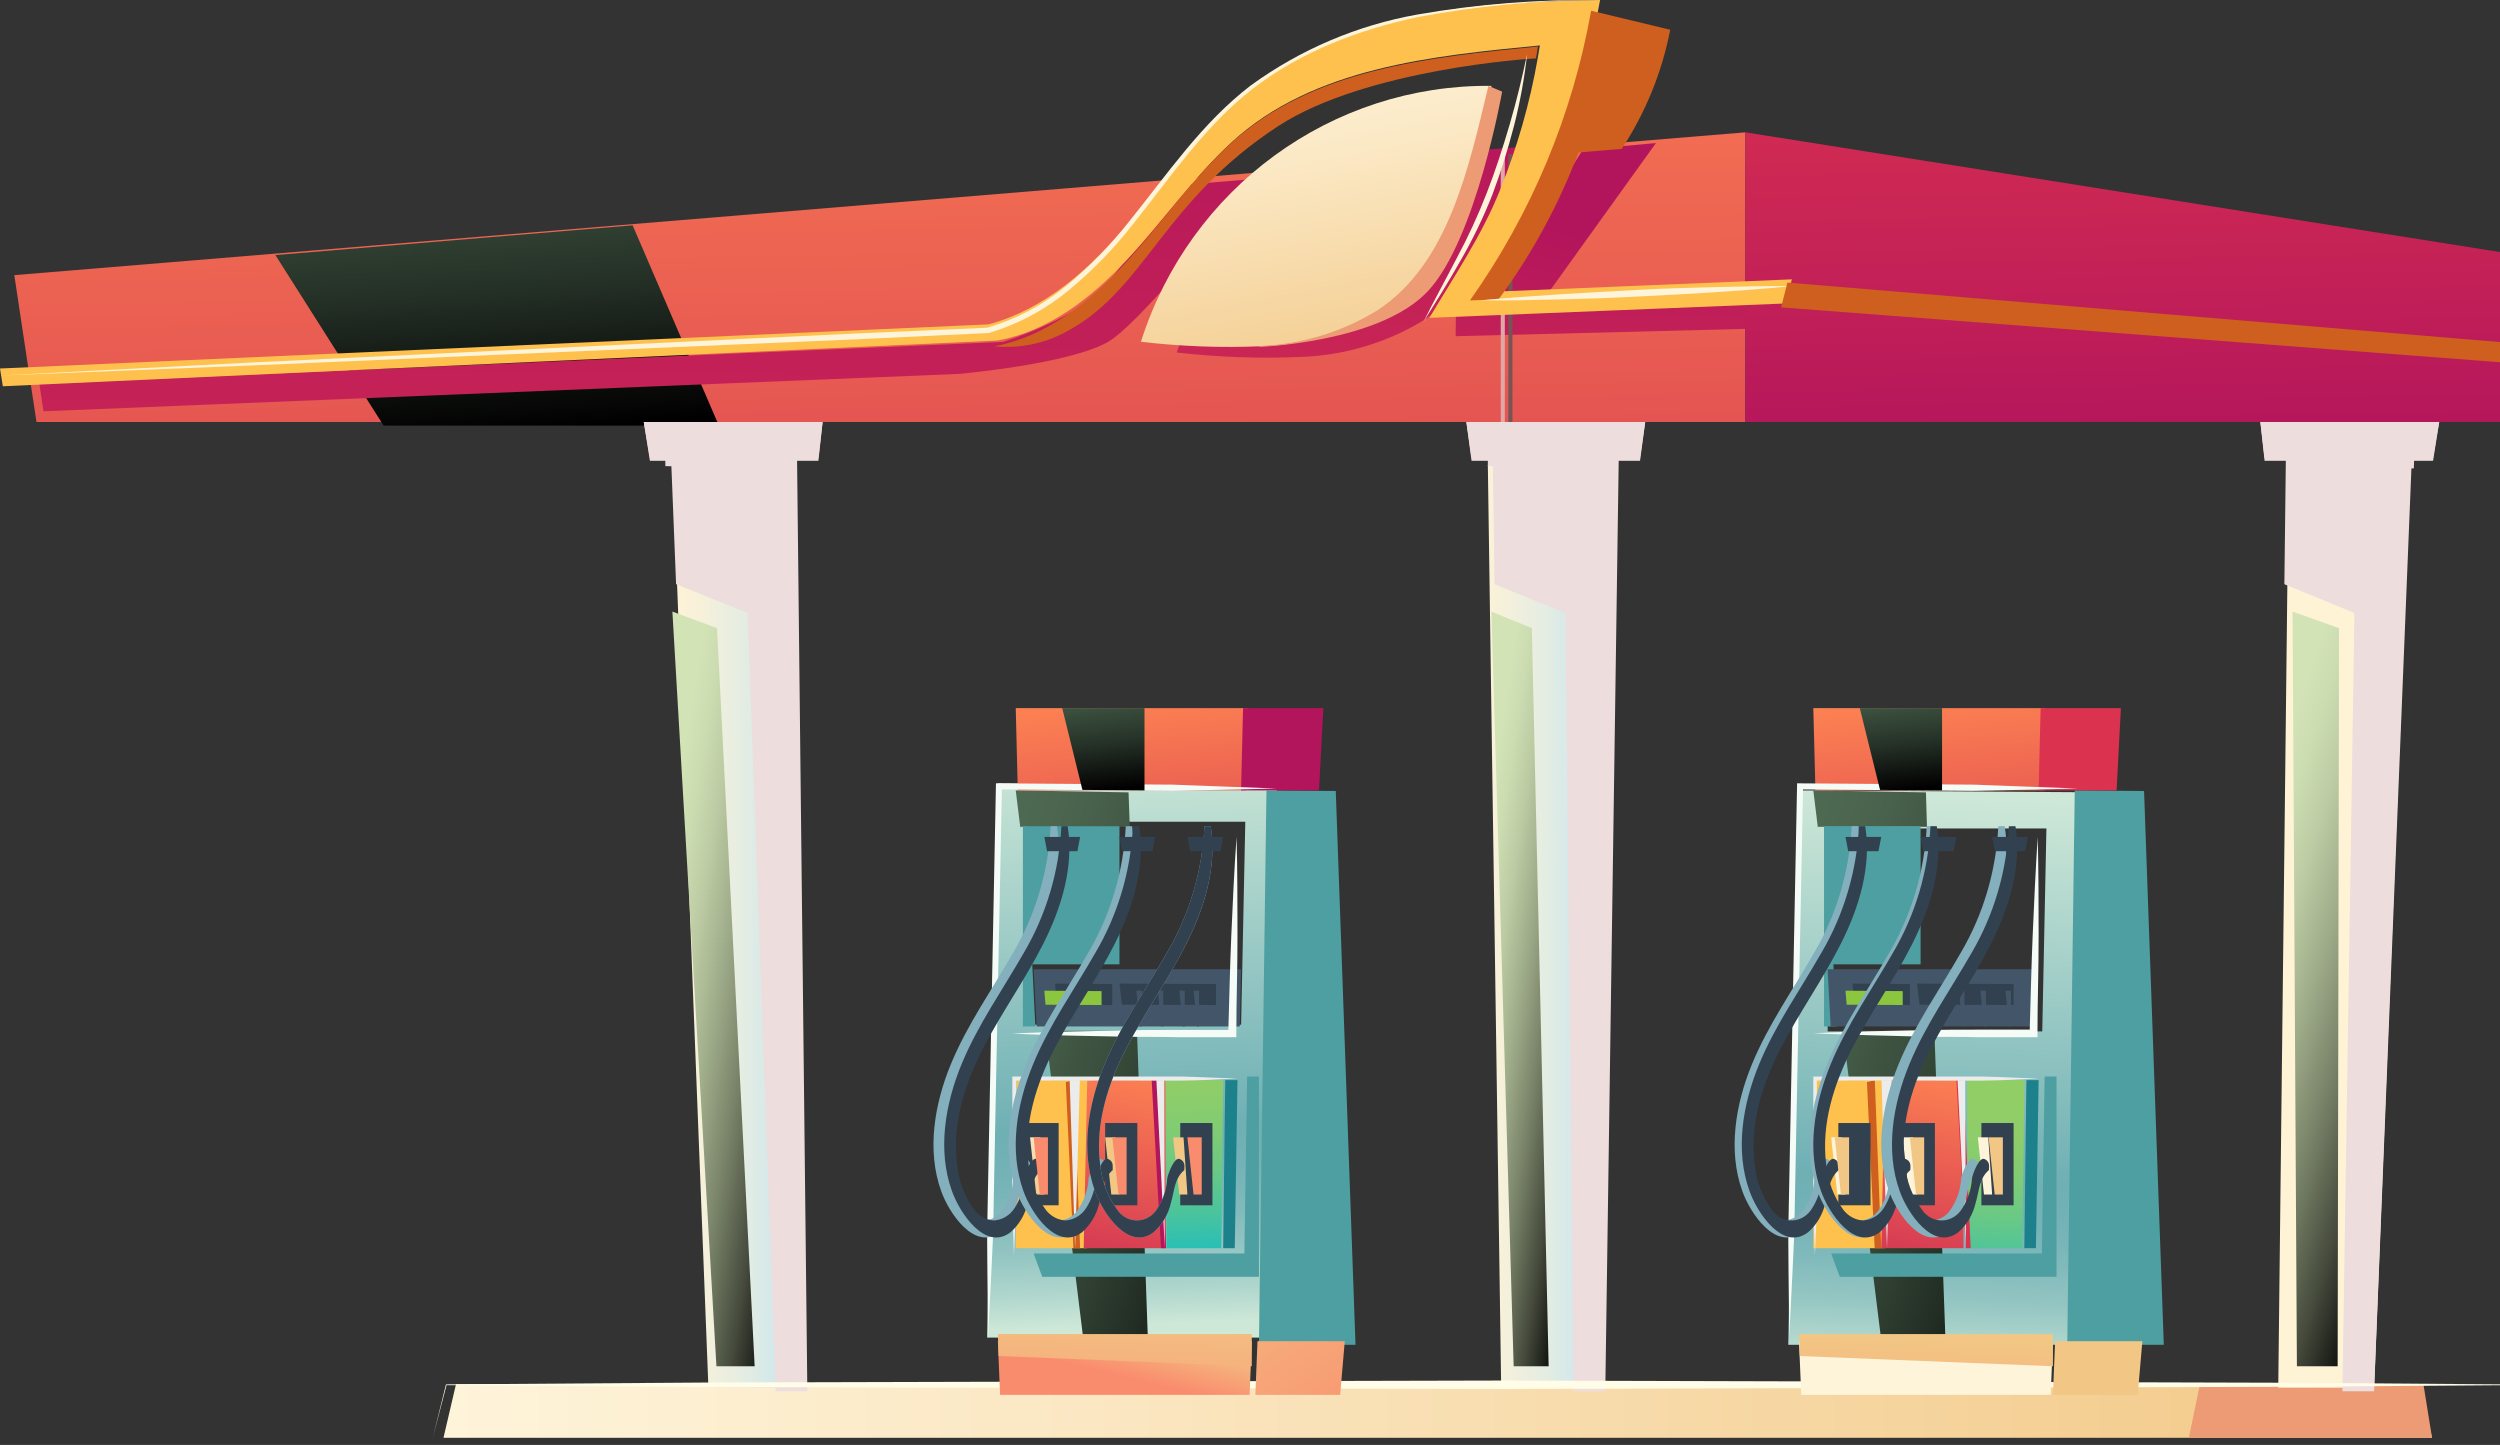 <svg width="699" height="404" viewBox="0 0 699 404" fill="none" xmlns="http://www.w3.org/2000/svg">
<rect x="0" y="0" width="699" height="404" fill="#333333" stroke="none"/>
<path fill-rule="evenodd" clip-rule="evenodd" d="M488 37V118H10.2L9.382 112.564L8.224 104.962L4 76.925L329.036 50.105L348.702 48.481L367.006 46.97L423.143 42.346L488 37Z" fill="url(#paint0_linear_0_1005)"/>
<g style="mix-blend-mode:screen">
<path fill-rule="evenodd" clip-rule="evenodd" d="M176.883 63L77 71.32L107.261 119H201L176.883 63Z" fill="url(#paint1_linear_0_1005)"/>
</g>
<path fill-rule="evenodd" clip-rule="evenodd" d="M407.091 86.183C408.254 85.441 494 84 494 84L493.613 91.817L407 94L407.091 86.183Z" fill="url(#paint2_linear_0_1005)"/>
<path fill-rule="evenodd" clip-rule="evenodd" d="M426 41C420.92 60.179 413.916 79.404 397.61 89.818C387.385 95.938 375.743 99.374 363.792 99.797C352.18 100.293 340.546 99.88 329 98.561C335.903 77.659 349.342 59.455 367.387 46.562L368.663 45.692L426 41Z" fill="url(#paint3_linear_0_1005)"/>
<path fill-rule="evenodd" clip-rule="evenodd" d="M442.557 41.85L416 84L431.925 83.242L463 40L442.557 41.85Z" fill="url(#paint4_linear_0_1005)"/>
<path fill-rule="evenodd" clip-rule="evenodd" d="M351 50C340.591 63.133 318.005 90.862 309.795 95.598C298.978 101.822 268.115 104.544 268.115 104.544L12.156 115L11 107.29L280.451 95.598C280.451 95.598 304.398 88.186 311.337 77.295C317.535 68.378 324.22 59.815 331.362 51.647L351 50Z" fill="url(#paint5_linear_0_1005)"/>
<g style="mix-blend-mode:multiply">
<path fill-rule="evenodd" clip-rule="evenodd" d="M57.588 118.338L52.847 73.317L52.846 73.315L57.587 118.337L57.588 118.338Z" fill="#E0A7A6"/>
<path fill-rule="evenodd" clip-rule="evenodd" d="M118.06 118.346L114.111 68.301L114.11 68.3L118.059 118.345L118.06 118.346Z" fill="#E0A7A6"/>
<path fill-rule="evenodd" clip-rule="evenodd" d="M178.439 118.351L175.275 63.288L175.275 63.287L178.439 118.35L178.439 118.351Z" fill="#E0A7A6"/>
<path fill-rule="evenodd" clip-rule="evenodd" d="M238.86 118.356L236.487 58.25L236.486 58.249L238.859 118.356L238.86 118.356Z" fill="#E0A7A6"/>
<path fill-rule="evenodd" clip-rule="evenodd" d="M300.842 117.921L299.503 52.77L299.503 52.769L300.842 117.921L300.842 117.921Z" fill="#E0A7A6"/>
<path fill-rule="evenodd" clip-rule="evenodd" d="M359.714 118.348L358.921 48.201L358.921 48.2L359.713 118.348L359.714 118.348Z" fill="#E0A7A6"/>
<rect width="1.139" height="75.174" transform="matrix(-1 0 0 1 420.75 43.173)" fill="#E0A7A6"/>
</g>
<g style="mix-blend-mode:screen">
<path fill-rule="evenodd" clip-rule="evenodd" d="M59.649 118.276L54.815 73.263L54.815 73.262L59.649 118.274L59.649 118.276Z" fill="#755554"/>
<path fill-rule="evenodd" clip-rule="evenodd" d="M120.109 118.29L116.082 68.25L116.082 68.249L120.108 118.289L120.109 118.29Z" fill="#755554"/>
<path fill-rule="evenodd" clip-rule="evenodd" d="M180.504 118.3L177.277 63.24L177.277 63.239L180.503 118.299L180.504 118.3Z" fill="#755554"/>
<path fill-rule="evenodd" clip-rule="evenodd" d="M240.966 118.284L238.546 58.18L238.546 58.179L240.966 118.284L240.966 118.284Z" fill="#755554"/>
<path fill-rule="evenodd" clip-rule="evenodd" d="M301.438 118.271L299.83 53.138L299.829 53.138L301.438 118.271L301.438 118.271Z" fill="#755554"/>
<path fill-rule="evenodd" clip-rule="evenodd" d="M361.844 118.302L361.036 48.155L361.035 48.155L361.844 118.302L361.844 118.302Z" fill="#755554"/>
<rect width="1.14" height="75.174" transform="matrix(-1 0 0 1 422.883 43.105)" fill="#755554"/>
</g>
<path fill-rule="evenodd" clip-rule="evenodd" d="M488 37V118H752.794L759 79.993L488 37Z" fill="url(#paint6_linear_0_1005)"/>
<path fill-rule="evenodd" clip-rule="evenodd" d="M417 24.006C411.435 47.2 405.689 73.832 385.917 86.804C375.945 92.933 364.59 96.373 352.934 96.796C341.608 97.294 330.261 96.88 319 95.559C332.66 52.528 372.386 23.523 417 24.006Z" fill="url(#paint7_linear_0_1005)"/>
<path fill-rule="evenodd" clip-rule="evenodd" d="M501 78.106L499.269 84.849L399.661 88.872C406.494 77.387 414.353 65.766 419.318 53.337C424.202 41.291 427.783 28.769 430.001 15.981C430.206 14.88 430.388 13.733 430.548 12.699C400.572 15.644 367.134 18.768 344.288 39.851C333.605 49.718 325.223 61.766 315.315 72.42C305.406 83.073 293.288 92.648 278.87 95.211L0.797 108L0 103.033L276.433 90.693C292.149 86.445 304.723 75.229 315.155 62.822C325.587 50.415 334.653 36.749 347.044 26.41C360.574 15.172 377.43 8.429 394.673 4.72C411.916 1.011 429.728 0.292 447.381 0C442.185 29.372 430.522 57.262 413.214 81.702L421.277 81.41L501 78.106Z" fill="#FFC14D"/>
<path fill-rule="evenodd" clip-rule="evenodd" d="M430 13C429.84 14.119 429.658 15.283 429.452 16.333C428.014 16.333 381.958 19.324 357.492 35.191C325.54 55.967 320.382 80.281 299.225 92.13C292.828 95.911 285.395 97.558 278 96.833C292.424 94.185 304.566 84.482 314.517 73.683C324.467 62.884 332.775 50.624 343.547 40.602C366.461 19.164 399.965 15.991 430 13Z" fill="#CF5F1F"/>
<path fill-rule="evenodd" clip-rule="evenodd" d="M467 8.326C464.692 20.178 460.092 31.482 453.452 41.617L441.348 42.62C435.824 57.256 428.303 71.08 418.994 83.71L411 84C428.158 59.77 439.72 32.12 444.871 3L467 8.326Z" fill="#CF5F1F"/>
<path fill-rule="evenodd" clip-rule="evenodd" d="M420 25.626C420 25.626 412.71 66.957 399.259 81.383C385.808 95.809 352 97 352 97L352.248 96.725C363.877 96.302 375.205 92.865 385.154 86.742C404.901 73.781 410.611 47.173 416.163 24L420 25.626Z" fill="#ED9B74"/>
<path fill-rule="evenodd" clip-rule="evenodd" d="M414 83.971C421.237 83.303 428.474 82.783 435.733 82.313C442.992 81.843 450.229 81.496 457.466 81.075C464.703 80.654 471.962 80.481 479.222 80.283C486.481 80.085 493.741 79.961 501 80.011C493.763 80.729 486.526 81.224 479.289 81.719C472.053 82.214 464.793 82.535 457.534 82.931C450.274 83.328 443.038 83.55 435.778 83.724C428.519 83.897 421.259 84.07 414 83.971Z" fill="#FEF4DA"/>
<path fill-rule="evenodd" clip-rule="evenodd" d="M0 105L69.009 101.427L138.041 98.107L207.05 94.786L241.566 93.137L276.195 91.626H276.036C284.103 89.277 291.611 85.304 298.106 79.946C304.622 74.574 310.542 68.508 315.762 61.855C326.365 48.71 336.012 34.374 349.755 23.862C363.605 13.809 379.535 7.037 396.352 4.053C413.077 1.156 430.031 -0.193 447 0.022C430.055 0.051 413.147 1.638 396.489 4.763C379.97 8.267 363.816 14.381 350.392 24.732C336.968 35.084 327.366 49.419 316.763 62.702C311.509 69.439 305.543 75.582 298.971 81.023C292.357 86.553 284.693 90.667 276.446 93.114H276.264L241.748 94.763L207.232 96.252L138.2 99.229L69.168 102.229L0 105Z" fill="#FEF4DA"/>
<path fill-rule="evenodd" clip-rule="evenodd" d="M398 90C400.983 83.964 404.248 78.09 407.318 72.146C410.484 66.261 413.291 60.166 415.722 53.899C418.161 47.632 420.229 41.203 422.123 34.727C424.017 28.252 425.607 21.66 427 15C426.248 21.786 425.026 28.503 423.342 35.097C421.641 41.695 419.599 48.188 417.224 54.547C414.723 60.857 411.775 66.956 408.407 72.794C405.098 78.645 401.549 84.334 398 90Z" fill="#FEF4DA"/>
<path fill-rule="evenodd" clip-rule="evenodd" d="M498 85.938L760.837 106L762 100.914L499.756 79L498 85.938Z" fill="#CF5F1F"/>
<path fill-rule="evenodd" clip-rule="evenodd" d="M124 402L127.5 387H676.5L680 402H124Z" fill="url(#paint8_linear_0_1005)"/>
<path fill-rule="evenodd" clip-rule="evenodd" d="M677.58 387H615.11L612 402H680L677.58 387Z" fill="#ED9B74"/>
<path fill-rule="evenodd" clip-rule="evenodd" d="M682 118L680.283 128H633.175L632 118H682Z" fill="url(#paint9_linear_0_1005)"/>
<path fill-rule="evenodd" clip-rule="evenodd" d="M674 130L663.81 388H637L639.537 164.217L639.93 130H674Z" fill="url(#paint10_linear_0_1005)"/>
<g style="mix-blend-mode:multiply">
<path fill-rule="evenodd" clip-rule="evenodd" d="M682 118L680.283 128.842H674.318L663.789 389H654.933L658.299 171.391L638.71 163.345L639.117 128.842H633.175L632 118H682Z" fill="#EDDDDD"/>
</g>
<g style="mix-blend-mode:screen">
<path fill-rule="evenodd" clip-rule="evenodd" d="M641 171L642.213 382H653.604L654 175.635L641 171Z" fill="url(#paint11_linear_0_1005)"/>
</g>
<g style="mix-blend-mode:multiply">
<path fill-rule="evenodd" clip-rule="evenodd" d="M640.045 128.03H675L674.91 130.97L640 130.31L640.045 128.03Z" fill="#EDDDDD"/>
</g>
<path fill-rule="evenodd" clip-rule="evenodd" d="M460 118L458.554 128H411.446L410 118H460Z" fill="url(#paint12_linear_0_1005)"/>
<path fill-rule="evenodd" clip-rule="evenodd" d="M451 130L447.271 388H419.729L416.494 164.217L416 130H451Z" fill="url(#paint13_linear_0_1005)"/>
<g style="mix-blend-mode:multiply">
<path fill-rule="evenodd" clip-rule="evenodd" d="M460 118L458.554 128.842H452.589L448.839 389H439.982L437.677 171.391L417.885 163.345L417.388 128.842H411.446L410 118H460Z" fill="#EDDDDD"/>
</g>
<g style="mix-blend-mode:screen">
<path fill-rule="evenodd" clip-rule="evenodd" d="M417 171L423.221 382H433L428.292 175.635L417 171Z" fill="url(#paint14_linear_0_1005)"/>
</g>
<g style="mix-blend-mode:multiply">
<path fill-rule="evenodd" clip-rule="evenodd" d="M416 128.03H451L450.978 130.97L416 130.31V128.03Z" fill="#EDDDDD"/>
</g>
<path fill-rule="evenodd" clip-rule="evenodd" d="M230 118L228.826 128H181.716L180 118H230Z" fill="url(#paint15_linear_0_1005)"/>
<path fill-rule="evenodd" clip-rule="evenodd" d="M222.213 130L225 388H198.073L189.339 164.203L188 130H222.213Z" fill="url(#paint16_linear_0_1005)"/>
<g style="mix-blend-mode:multiply">
<path fill-rule="evenodd" clip-rule="evenodd" d="M230 118L228.826 128.845H222.864L225.732 389H216.879L209.042 171.382L189.033 163.333L187.656 128.845H181.716L180 118H230Z" fill="#EDDDDD"/>
</g>
<g style="mix-blend-mode:screen">
<path fill-rule="evenodd" clip-rule="evenodd" d="M188 171L200.315 382H211L200.478 175.636L188 171Z" fill="url(#paint17_linear_0_1005)"/>
</g>
<g style="mix-blend-mode:multiply">
<path fill-rule="evenodd" clip-rule="evenodd" d="M186 128.045H220.978L221 130.955L186.045 130.325L186 128.045Z" fill="#EDDDDD"/>
</g>
<path fill-rule="evenodd" clip-rule="evenodd" d="M218.703 389.611L218.703 389.611L217.121 403.716L217.121 403.716L218.703 389.611Z" fill="#E0A7A6"/>
<g style="mix-blend-mode:screen">
<path fill-rule="evenodd" clip-rule="evenodd" d="M220.06 389.604L220.059 389.604L218.477 403.709L218.477 403.709L220.06 389.604Z" fill="#FFFDE8"/>
</g>
<path fill-rule="evenodd" clip-rule="evenodd" d="M323.346 389.611L323.345 389.61L321.763 403.715L321.764 403.716L323.346 389.611Z" fill="#E0A7A6"/>
<g style="mix-blend-mode:screen">
<path fill-rule="evenodd" clip-rule="evenodd" d="M324.702 389.603L324.702 389.603L323.119 403.708L323.12 403.708L324.702 389.603Z" fill="#FFFDE8"/>
</g>
<path fill-rule="evenodd" clip-rule="evenodd" d="M427.988 389.612L427.988 389.612L426.405 403.717L426.406 403.717L427.988 389.612Z" fill="#E0A7A6"/>
<g style="mix-blend-mode:screen">
<path fill-rule="evenodd" clip-rule="evenodd" d="M429.322 389.602L429.321 389.602L427.739 403.707L427.74 403.707L429.322 389.602Z" fill="#FFFDE8"/>
</g>
<path fill-rule="evenodd" clip-rule="evenodd" d="M532.631 389.588L532.63 389.588L531.048 403.693L531.048 403.693L532.631 389.588Z" fill="#E0A7A6"/>
<g style="mix-blend-mode:screen">
<path fill-rule="evenodd" clip-rule="evenodd" d="M533.987 389.604L533.986 389.604L532.404 403.709L532.405 403.709L533.987 389.604Z" fill="#FFFDE8"/>
</g>
<path fill-rule="evenodd" clip-rule="evenodd" d="M121 402L124.671 387.145L124.694 387.073H124.763L198.554 386.548L272.322 386.358L419.881 386L567.441 386.405L641.232 386.62L715 387.192L641.232 387.741L567.441 387.955L419.881 388.361L272.322 388.003L198.554 387.812L124.763 387.288L124.877 387.216L121 402Z" fill="#FFFDE8"/>
<path fill-rule="evenodd" clip-rule="evenodd" d="M354.964 374L357 219.615L279.043 219L276 374H354.964ZM287.054 229.759H348.184L347.02 286.493H287.054V229.759Z" fill="url(#paint18_linear_0_1005)"/>
<g style="mix-blend-mode:screen">
<path fill-rule="evenodd" clip-rule="evenodd" d="M284 221L315.54 221.549L315.889 231.176H285.311V231.634L284 221ZM303.09 376H321L317.898 288.209H292.278L303.09 376Z" fill="url(#paint19_linear_0_1005)"/>
</g>
<path fill-rule="evenodd" clip-rule="evenodd" d="M373.48 221.16L354.102 221L352 376H379L373.48 221.16Z" fill="#4D9FA1"/>
<path fill-rule="evenodd" clip-rule="evenodd" d="M313 269.631H288.616L289.48 287H286V231H313V269.631Z" fill="#4D9FA1"/>
<path fill-rule="evenodd" clip-rule="evenodd" d="M347 271L346.64 287H289.854L289 271H347Z" fill="#435669"/>
<path fill-rule="evenodd" clip-rule="evenodd" d="M295 275L295.407 280.914L311 281V275.129L295 275Z" fill="#32414F"/>
<path fill-rule="evenodd" clip-rule="evenodd" d="M292.332 280.923L292 277L308 277.115V281L292.332 280.923Z" fill="#8CC63F"/>
<path fill-rule="evenodd" clip-rule="evenodd" d="M313 275L313.693 280.914L340 281V275.129L313 275Z" fill="#32414F"/>
<path fill-rule="evenodd" clip-rule="evenodd" d="M342.581 302L342 349H345.24L346 302H342.581Z" fill="#1C818A"/>
<path fill-rule="evenodd" clip-rule="evenodd" d="M284.192 302L284 349H303.943L305 302H284.192Z" fill="#FFC14D"/>
<path fill-rule="evenodd" clip-rule="evenodd" d="M303.996 302L303 349H326L325.842 302H303.996Z" fill="url(#paint20_linear_0_1005)"/>
<path fill-rule="evenodd" clip-rule="evenodd" d="M342 302H326L326.142 349H341.474L342 302Z" fill="url(#paint21_linear_0_1005)"/>
<path fill-rule="evenodd" clip-rule="evenodd" d="M349.393 390H279.63L279 375H350L349.393 390Z" fill="url(#paint22_linear_0_1005)"/>
<path fill-rule="evenodd" clip-rule="evenodd" d="M351 390L351.591 375H376L374.708 390H351Z" fill="url(#paint23_linear_0_1005)"/>
<path fill-rule="evenodd" clip-rule="evenodd" d="M348.431 221H284.569L284 198H349L348.431 221Z" fill="url(#paint24_linear_0_1005)"/>
<path fill-rule="evenodd" clip-rule="evenodd" d="M347 221L347.557 198H370L368.798 221H347Z" fill="url(#paint25_linear_0_1005)"/>
<path fill-rule="evenodd" clip-rule="evenodd" d="M317.735 277L318.695 287H319.265V277H317.735Z" fill="#435669"/>
<path fill-rule="evenodd" clip-rule="evenodd" d="M323.75 277L324.71 287H325.25V277H323.75Z" fill="#435669"/>
<path fill-rule="evenodd" clip-rule="evenodd" d="M329.75 277L330.71 287H331.25V277H329.75Z" fill="#435669"/>
<path fill-rule="evenodd" clip-rule="evenodd" d="M333.75 277L334.71 287H335.25V277H333.75Z" fill="#435669"/>
<path fill-rule="evenodd" clip-rule="evenodd" d="M279.225 379.143L350 382V373H279L279.225 379.143Z" fill="url(#paint26_linear_0_1005)"/>
<path fill-rule="evenodd" clip-rule="evenodd" d="M318.128 221.017L327.852 221.108L337.575 220.904L357 220.473L337.575 219.748L327.874 219.385L318.15 219.317L279.301 219.023L278.475 219L278.453 219.839L276.937 296.908L276.178 335.443L276 345.076L276.067 354.733L276.268 374L277.227 354.755L277.673 345.122L277.851 335.488L278.609 296.953L280.126 220.723L318.128 221.017Z" fill="#F5FCF7"/>
<path fill-rule="evenodd" clip-rule="evenodd" d="M344.276 261.504C343.886 270.326 343.725 279.148 343.45 287.971H329.164C324.019 287.971 318.898 287.971 313.776 288.125L298.388 288.434C293.243 288.61 288.122 288.721 283 288.985C288.122 289.25 293.243 289.36 298.388 289.537L313.776 289.846C318.898 289.978 324.019 289.846 329.164 290H344.552H345.677V288.919C345.677 279.766 346.022 270.613 345.999 261.46C345.976 252.306 345.999 243.153 345.746 234C345.08 243.219 344.667 252.439 344.276 261.504Z" fill="#F5FCF7"/>
<path fill-rule="evenodd" clip-rule="evenodd" d="M289 350.464H347.925L348.703 301H352V357H291.404L289 350.464Z" fill="#4D9FA1"/>
<g style="mix-blend-mode:screen">
<path fill-rule="evenodd" clip-rule="evenodd" d="M297 198L302.645 220.854L320 221V198H297Z" fill="url(#paint27_linear_0_1005)"/>
</g>
<path fill-rule="evenodd" clip-rule="evenodd" d="M323.974 302L326 349H324.605L322 302H323.974Z" fill="url(#paint28_linear_0_1005)"/>
<path fill-rule="evenodd" clip-rule="evenodd" d="M300.195 302L302 349H300.124L298 302.537L300.195 302Z" fill="#CF5F1F"/>
<path fill-rule="evenodd" clip-rule="evenodd" d="M330.397 301H283.05V301.565V326.271C283.05 330.385 282.938 334.522 283.05 338.636L283.5 351L284.039 338.636C284.197 334.522 284.039 330.408 284.152 326.271V302.13H330.397C335.591 302.13 340.807 301.746 346 301.565C340.807 301.429 335.591 301.113 330.397 301Z" fill="#ECECEC"/>
<path fill-rule="evenodd" clip-rule="evenodd" d="M299.075 302L300.605 349L301.925 302H299.075Z" fill="#ECECEC"/>
<path fill-rule="evenodd" clip-rule="evenodd" d="M325.46 302L325.67 349L323.33 302H325.46Z" fill="#ECECEC"/>
<rect width="9" height="23" transform="matrix(1 0 0 -1 287 337)" fill="#32414F"/>
<path fill-rule="evenodd" clip-rule="evenodd" d="M288 318L289.719 334H292L290.911 318H288Z" fill="url(#paint29_linear_0_1005)"/>
<path fill-rule="evenodd" clip-rule="evenodd" d="M293.759 231.023C293.154 243.555 289.554 255.715 283.3 266.347C277.36 276.738 270.387 286.533 265.825 297.635C261.263 308.737 259.067 321.697 263.156 333.028C265.308 339.153 272.561 349.979 279.598 344.497C281.936 342.42 283.6 339.611 284.355 336.469C285.431 332.845 285.301 329.587 288.099 327.156C288.099 326.284 288.53 324.862 286.916 324.082C285.301 323.302 283.515 328.486 283.365 329.45C283.195 332.442 282.265 335.328 280.674 337.799C279.481 339.858 277.403 341.146 275.134 341.234C272.866 341.322 270.705 340.197 269.376 338.235C266.707 334.598 265.051 330.234 264.598 325.642C263.135 314.357 266.75 302.956 271.958 292.956C277.167 282.955 283.687 273.848 288.723 263.801C293.759 253.754 297.332 242.263 295.524 231L293.759 231.023Z" fill="#84AFBD"/>
<path fill-rule="evenodd" clip-rule="evenodd" d="M296.77 231.023C296.157 243.557 292.55 255.717 286.291 266.347C280.352 276.738 273.38 286.533 268.819 297.635C264.257 308.737 262.062 321.697 266.172 333.028C268.324 339.153 275.554 349.979 282.59 344.497C284.933 342.426 286.599 339.615 287.345 336.469C288.442 332.845 288.313 329.587 291.111 327.156C291.111 326.284 291.519 324.862 289.906 324.082C288.292 323.302 286.506 328.486 286.377 329.45C286.2 332.444 285.263 335.33 283.666 337.799C282.336 339.847 280.189 341.119 277.856 341.24C275.718 341.104 273.734 340.013 272.391 338.235C269.714 334.603 268.057 330.237 267.614 325.642C266.129 314.357 269.765 302.956 274.951 292.956C280.137 282.955 286.678 273.848 291.735 263.801C296.791 253.754 300.342 242.263 298.513 231L296.77 231.023Z" fill="#32414F"/>
<path fill-rule="evenodd" clip-rule="evenodd" d="M289 318H293V334H290.718L289 318Z" fill="url(#paint30_linear_0_1005)"/>
<path fill-rule="evenodd" clip-rule="evenodd" d="M301.239 238H292.761L292 234H302L301.239 238Z" fill="#32414F"/>
<rect width="9" height="23" transform="matrix(1 0 0 -1 309 337)" fill="#32414F"/>
<path fill-rule="evenodd" clip-rule="evenodd" d="M309 318L310.719 334H313L311.911 318H309Z" fill="url(#paint31_linear_0_1005)"/>
<path fill-rule="evenodd" clip-rule="evenodd" d="M314.759 231.023C314.146 243.557 310.54 255.717 304.283 266.347C298.368 276.738 291.377 286.533 286.817 297.635C282.257 308.737 280.063 321.697 284.171 333.028C286.322 339.153 293.571 349.979 300.584 344.497C302.933 342.433 304.6 339.619 305.337 336.469C306.434 332.845 306.305 329.587 309.101 327.156C309.101 326.284 309.51 324.862 307.918 324.082C306.327 323.302 304.52 328.486 304.369 329.45C304.2 332.442 303.271 335.328 301.681 337.799C300.488 339.858 298.411 341.146 296.143 341.234C293.876 341.322 291.717 340.197 290.388 338.235C287.72 334.598 286.065 330.234 285.613 325.642C284.128 314.357 287.764 302.956 292.969 292.956C298.174 282.955 304.67 273.848 309.725 263.801C314.78 253.754 318.329 242.263 316.522 231L314.759 231.023Z" fill="#84AFBD"/>
<path fill-rule="evenodd" clip-rule="evenodd" d="M316.759 231.023C316.163 243.557 312.562 255.719 306.3 266.347C300.36 276.738 293.387 286.533 288.825 297.635C284.263 308.737 282.067 321.697 286.156 333.028C288.308 339.153 295.561 349.979 302.598 344.497C304.936 342.42 306.6 339.611 307.355 336.469C308.431 332.845 308.323 329.587 311.121 327.156C311.013 326.284 311.53 324.862 309.916 324.082C308.301 323.302 306.515 328.486 306.386 329.45C306.209 332.444 305.272 335.33 303.674 337.799C302.341 339.842 300.195 341.112 297.864 341.24C295.72 341.102 293.729 340.012 292.376 338.235C289.716 334.593 288.061 330.232 287.598 325.642C286.135 314.357 289.75 302.956 294.958 292.956C300.167 282.955 306.687 273.848 311.723 263.801C316.759 253.754 320.332 242.263 318.524 231L316.759 231.023Z" fill="#32414F"/>
<path fill-rule="evenodd" clip-rule="evenodd" d="M311 318H315V334H312.718L311 318Z" fill="url(#paint32_linear_0_1005)"/>
<path fill-rule="evenodd" clip-rule="evenodd" d="M322.239 238H313.761L313 234H323L322.239 238Z" fill="#32414F"/>
<rect width="9" height="23" transform="matrix(1 0 0 -1 330 337)" fill="#32414F"/>
<path fill-rule="evenodd" clip-rule="evenodd" d="M328 318L329.729 334H332L330.915 318H328Z" fill="url(#paint33_linear_0_1005)"/>
<path fill-rule="evenodd" clip-rule="evenodd" d="M336.77 231.023C336.157 243.557 332.55 255.717 326.291 266.347C320.374 276.738 313.38 286.533 308.819 297.635C304.257 308.737 302.062 321.697 306.172 333.028C308.324 339.153 315.554 349.979 322.59 344.497C324.94 342.433 326.607 339.619 327.345 336.469C328.442 332.845 328.313 329.587 331.111 327.156C331.111 326.284 331.519 324.862 329.906 324.082C328.292 323.302 326.506 328.486 326.377 329.45C326.198 332.44 325.269 335.323 323.687 337.799C322.494 339.858 320.417 341.146 318.148 341.234C315.88 341.322 313.72 340.197 312.391 338.235C309.714 334.603 308.057 330.237 307.614 325.642C306.129 314.357 309.765 302.956 314.973 292.956C320.18 282.955 326.678 273.848 331.735 263.801C336.791 253.754 340.342 242.263 338.513 231L336.77 231.023Z" fill="#84AFBD"/>
<path fill-rule="evenodd" clip-rule="evenodd" d="M336.759 231.023C336.144 243.553 332.544 255.71 326.3 266.347C320.36 276.738 313.387 286.533 308.825 297.635C304.263 308.737 302.067 321.697 306.156 333.028C308.308 339.153 315.561 349.979 322.598 344.497C324.936 342.42 326.6 339.611 327.355 336.469C328.431 332.845 328.301 329.587 331.099 327.156C331.099 326.284 331.53 324.862 329.916 324.082C328.301 323.302 326.515 328.486 326.365 329.45C326.195 332.442 325.265 335.328 323.674 337.799C322.481 339.858 320.403 341.146 318.134 341.234C315.866 341.322 313.705 340.197 312.376 338.235C309.707 334.598 308.051 330.234 307.598 325.642C306.135 314.357 309.75 302.956 314.958 292.956C320.167 282.955 326.687 273.848 331.723 263.801C336.759 253.754 340.332 242.263 338.524 231L336.759 231.023Z" fill="#32414F"/>
<path fill-rule="evenodd" clip-rule="evenodd" d="M332 318H336V334H333.718L332 318Z" fill="url(#paint34_linear_0_1005)"/>
<path fill-rule="evenodd" clip-rule="evenodd" d="M341.241 238H332.759L332 234H342L341.241 238Z" fill="#32414F"/>
<path fill-rule="evenodd" clip-rule="evenodd" d="M579.007 376L581 221.501L502.888 221L500 376H579.007ZM511.015 231.645H572.179L571.015 288.379H511.015V231.645Z" fill="url(#paint35_linear_0_1005)"/>
<g style="mix-blend-mode:screen">
<path fill-rule="evenodd" clip-rule="evenodd" d="M507 221L538.494 221.549L538.776 231.176H508.306V231.634L507 221ZM526.153 376H544L540.844 288.209H515.271L526.153 376Z" fill="url(#paint36_linear_0_1005)"/>
</g>
<path fill-rule="evenodd" clip-rule="evenodd" d="M599.48 221.16L580.102 221L578 376H605L599.48 221.16Z" fill="#4D9FA1"/>
<path fill-rule="evenodd" clip-rule="evenodd" d="M537 269.631H512.616L513.48 287H510V231H537V269.631Z" fill="#4D9FA1"/>
<path fill-rule="evenodd" clip-rule="evenodd" d="M569 271L568.64 287H511.854L511 271H569Z" fill="#435669"/>
<path fill-rule="evenodd" clip-rule="evenodd" d="M518 275L518.407 280.914L534 281V275.129L518 275Z" fill="#32414F"/>
<path fill-rule="evenodd" clip-rule="evenodd" d="M516.332 280.923L516 277L532 277.115V281L516.332 280.923Z" fill="#8CC63F"/>
<path fill-rule="evenodd" clip-rule="evenodd" d="M536 275L536.693 280.914L563 281V275.129L536 275Z" fill="#32414F"/>
<path fill-rule="evenodd" clip-rule="evenodd" d="M566.581 302L566 349H569.24L570 302H566.581Z" fill="#1C818A"/>
<path fill-rule="evenodd" clip-rule="evenodd" d="M507.192 302L507 349H526.943L528 302H507.192Z" fill="#FFC14D"/>
<path fill-rule="evenodd" clip-rule="evenodd" d="M526.996 302L526 349H549L548.842 302H526.996Z" fill="url(#paint37_linear_0_1005)"/>
<path fill-rule="evenodd" clip-rule="evenodd" d="M566 302H550L550.142 349H565.474L566 302Z" fill="url(#paint38_linear_0_1005)"/>
<path fill-rule="evenodd" clip-rule="evenodd" d="M573.37 390H503.63L503 375H574L573.37 390Z" fill="url(#paint39_linear_0_1005)"/>
<path fill-rule="evenodd" clip-rule="evenodd" d="M574 390L574.613 375H599L597.708 390H574Z" fill="url(#paint40_linear_0_1005)"/>
<path fill-rule="evenodd" clip-rule="evenodd" d="M571.431 221H507.592L507 198H572L571.431 221Z" fill="url(#paint41_linear_0_1005)"/>
<path fill-rule="evenodd" clip-rule="evenodd" d="M570 221L570.557 198H593L591.798 221H570Z" fill="url(#paint42_linear_0_1005)"/>
<path fill-rule="evenodd" clip-rule="evenodd" d="M541.75 277L542.68 287H543.25V277H541.75Z" fill="#435669"/>
<path fill-rule="evenodd" clip-rule="evenodd" d="M547.735 277L548.695 287H549.265V277H547.735Z" fill="#435669"/>
<path fill-rule="evenodd" clip-rule="evenodd" d="M553.735 277L554.695 287H555.265V277H553.735Z" fill="#435669"/>
<path fill-rule="evenodd" clip-rule="evenodd" d="M560.735 277L561.695 287H562.265V277H560.735Z" fill="#435669"/>
<path fill-rule="evenodd" clip-rule="evenodd" d="M503.225 379.143L574 382V373H503L503.225 379.143Z" fill="url(#paint43_linear_0_1005)"/>
<path fill-rule="evenodd" clip-rule="evenodd" d="M542.15 221.017L551.852 221.108L561.575 220.904L581 220.473L561.575 219.748L551.874 219.385L542.15 219.317L503.301 219.023L502.475 219L502.453 219.839L500.937 296.908L500.178 335.443L500 345.076L500.067 354.733L500.268 374L501.227 354.755L501.673 345.122L501.851 335.488L502.609 296.953L504.126 220.723L542.15 221.017Z" fill="#F5FCF7"/>
<path fill-rule="evenodd" clip-rule="evenodd" d="M568.343 261.416C567.953 270.238 567.792 279.06 567.516 287.883H553.215C548.087 287.883 542.937 287.883 537.81 288.037L522.405 288.346C517.278 288.522 512.127 288.633 507 288.897C512.127 289.162 517.278 289.272 522.405 289.449L537.741 289.846C542.868 289.978 548.018 289.846 553.146 290H568.55H569.677V288.919C569.677 279.766 570.022 270.613 569.999 261.46C569.976 252.306 569.999 243.153 569.746 234C569.148 243.131 568.734 252.351 568.343 261.416Z" fill="#F5FCF7"/>
<path fill-rule="evenodd" clip-rule="evenodd" d="M512 350.464H570.904L571.682 301H575V357H514.403L512 350.464Z" fill="#4D9FA1"/>
<g style="mix-blend-mode:screen">
<path fill-rule="evenodd" clip-rule="evenodd" d="M520 198L525.662 220.854L543 221V198H520Z" fill="url(#paint44_linear_0_1005)"/>
</g>
<path fill-rule="evenodd" clip-rule="evenodd" d="M548.974 302L551 349H549.632L547 302H548.974Z" fill="url(#paint45_linear_0_1005)"/>
<path fill-rule="evenodd" clip-rule="evenodd" d="M524.195 302L526 349H524.159L522 302.537L524.195 302Z" fill="#CF5F1F"/>
<path fill-rule="evenodd" clip-rule="evenodd" d="M554.385 301H507V301.565V326.271C507 330.385 507 334.522 507 338.636L507.45 351L507.99 338.636C508.148 334.522 507.99 330.408 507.99 326.271V302.13H554.385C559.583 302.13 564.802 301.746 570 301.565C564.802 301.429 559.583 301.113 554.385 301Z" fill="#ECECEC"/>
<path fill-rule="evenodd" clip-rule="evenodd" d="M526.075 302L527.605 349L528.925 302H526.075Z" fill="#ECECEC"/>
<path fill-rule="evenodd" clip-rule="evenodd" d="M549.46 302L549.67 349L547.33 302H549.46Z" fill="#ECECEC"/>
<rect width="9" height="23" transform="matrix(1 0 0 -1 514 337)" fill="#32414F"/>
<path fill-rule="evenodd" clip-rule="evenodd" d="M512 318L513.719 334H516L514.911 318H512Z" fill="url(#paint46_linear_0_1005)"/>
<path fill-rule="evenodd" clip-rule="evenodd" d="M517.719 231C517.124 243.537 513.527 255.701 507.273 266.332C501.34 276.725 494.376 286.521 489.819 297.625C485.262 308.729 483.07 321.692 487.154 333.026C489.303 339.151 496.547 349.98 503.576 344.497C505.91 342.419 507.572 339.61 508.326 336.467C509.401 332.842 509.293 329.584 512.087 327.152C512.087 326.28 512.496 324.858 510.884 324.078C509.272 323.298 507.488 328.483 507.359 329.447C507.182 332.441 506.246 335.328 504.65 337.798C503.313 339.847 501.162 341.118 498.825 341.239C496.698 341.109 494.719 340.036 493.366 338.279C490.72 334.625 489.083 330.255 488.637 325.661C487.175 314.373 490.786 302.971 495.988 292.968C501.19 282.965 507.703 273.857 512.732 263.808C517.762 253.759 521.33 242.265 519.525 231H517.719Z" fill="#84AFBD"/>
<path fill-rule="evenodd" clip-rule="evenodd" d="M519.77 231.023C519.157 243.557 515.55 255.717 509.291 266.347C503.374 276.738 496.38 286.533 491.819 297.635C487.257 308.737 485.062 321.697 489.172 333.028C491.324 339.153 498.554 349.979 505.59 344.497C507.94 342.433 509.607 339.619 510.345 336.469C511.442 332.845 511.313 329.587 514.111 327.156C514.111 326.284 514.519 324.862 512.906 324.082C511.292 323.302 509.506 328.486 509.377 329.45C509.198 332.44 508.269 335.323 506.687 337.799C505.494 339.858 503.417 341.146 501.148 341.234C498.88 341.322 496.72 340.197 495.391 338.235C492.714 334.603 491.057 330.237 490.614 325.642C489.129 314.357 492.765 302.956 497.973 292.956C503.18 282.955 509.678 273.848 514.735 263.801C519.791 253.754 523.342 242.263 521.513 231L519.77 231.023Z" fill="#32414F"/>
<path fill-rule="evenodd" clip-rule="evenodd" d="M513 318H517V334H514.718L513 318Z" fill="url(#paint47_linear_0_1005)"/>
<path fill-rule="evenodd" clip-rule="evenodd" d="M525.219 238H516.759L516 234H526L525.219 238Z" fill="#32414F"/>
<rect width="9" height="23" transform="matrix(1 0 0 -1 532 337)" fill="#32414F"/>
<path fill-rule="evenodd" clip-rule="evenodd" d="M532 318L533.719 334H536L534.911 318H532Z" fill="url(#paint48_linear_0_1005)"/>
<path fill-rule="evenodd" clip-rule="evenodd" d="M538.717 231C538.103 243.533 534.508 255.692 528.272 266.332C522.339 276.725 515.375 286.521 510.819 297.625C506.262 308.729 504.07 321.692 508.154 333.026C510.303 339.151 517.546 349.98 524.553 344.497C526.9 342.427 528.571 339.615 529.325 336.467C530.399 332.842 530.27 329.584 533.065 327.152C533.065 326.28 533.494 324.858 531.882 324.078C530.27 323.298 528.486 328.483 528.336 329.447C528.167 332.439 527.238 335.326 525.649 337.798C524.458 339.857 522.382 341.146 520.116 341.233C517.85 341.321 515.693 340.195 514.365 338.234C511.718 334.597 510.08 330.241 509.637 325.661C508.175 314.373 511.786 302.971 516.987 292.968C522.189 282.965 528.68 273.857 533.731 263.808C538.782 253.759 542.328 242.265 540.523 231H538.717Z" fill="#84AFBD"/>
<path fill-rule="evenodd" clip-rule="evenodd" d="M539.759 231.023C539.163 243.557 535.562 255.719 529.3 266.347C523.36 276.738 516.387 286.533 511.825 297.635C507.263 308.737 505.067 321.697 509.156 333.028C511.308 339.153 518.561 349.979 525.598 344.497C527.936 342.42 529.6 339.611 530.355 336.469C531.431 332.845 531.323 329.587 534.121 327.156C534.121 326.284 534.53 324.862 532.916 324.082C531.301 323.302 529.515 328.486 529.386 329.45C529.209 332.444 528.272 335.33 526.674 337.799C525.345 339.847 523.197 341.119 520.864 341.24C518.72 341.102 516.729 340.012 515.376 338.235C512.713 334.596 511.065 330.232 510.62 325.642C509.135 314.357 512.772 302.956 517.958 292.956C523.145 282.955 529.687 273.848 534.723 263.801C539.759 253.754 543.332 242.263 541.524 231L539.759 231.023Z" fill="#32414F"/>
<path fill-rule="evenodd" clip-rule="evenodd" d="M534 318H538V334H535.718L534 318Z" fill="url(#paint49_linear_0_1005)"/>
<path fill-rule="evenodd" clip-rule="evenodd" d="M546.239 238H537.761L537 234H547L546.239 238Z" fill="#32414F"/>
<rect width="9" height="23" transform="matrix(1 0 0 -1 554 337)" fill="#32414F"/>
<path fill-rule="evenodd" clip-rule="evenodd" d="M553 318L554.719 334H557L555.911 318H553Z" fill="url(#paint50_linear_0_1005)"/>
<path fill-rule="evenodd" clip-rule="evenodd" d="M558.729 231C558.118 243.537 554.515 255.699 548.263 266.332C542.353 276.725 535.369 286.521 530.813 297.625C526.257 308.729 524.065 321.692 528.169 333.026C530.319 339.151 537.539 349.98 544.567 344.497C546.915 342.432 548.579 339.617 549.316 336.467C550.412 332.842 550.284 329.584 553.077 327.152C553.077 326.28 553.486 324.858 551.895 324.078C550.305 323.298 548.478 328.483 548.349 329.447C548.171 332.437 547.243 335.321 545.663 337.798C544.472 339.857 542.396 341.146 540.131 341.233C537.865 341.321 535.708 340.195 534.38 338.234C531.726 334.602 530.087 330.244 529.652 325.661C528.169 314.373 531.801 302.971 537.002 292.968C542.203 282.965 548.693 273.857 553.744 263.808C558.794 253.759 562.34 242.265 560.513 231H558.729Z" fill="#84AFBD"/>
<path fill-rule="evenodd" clip-rule="evenodd" d="M561.673 231.023C561.094 243.547 557.523 255.706 551.3 266.347C545.36 276.738 538.387 286.533 533.825 297.635C529.263 308.737 527.067 321.697 531.156 333.028C533.308 339.153 540.561 349.979 547.598 344.497C549.936 342.42 551.6 339.611 552.355 336.469C553.431 332.845 553.301 329.587 556.099 327.156C556.099 326.284 556.53 324.862 554.916 324.082C553.301 323.302 551.515 328.486 551.365 329.45C551.195 332.442 550.265 335.328 548.674 337.799C547.481 339.858 545.403 341.146 543.134 341.234C540.866 341.322 538.705 340.197 537.376 338.235C534.707 334.598 533.051 330.234 532.598 325.642C531.135 314.357 534.75 302.956 539.958 292.956C545.167 282.955 551.687 273.848 556.723 263.801C561.759 253.754 565.332 242.263 563.524 231L561.673 231.023Z" fill="#32414F"/>
<path fill-rule="evenodd" clip-rule="evenodd" d="M556 318H560V334H557.718L556 318Z" fill="url(#paint51_linear_0_1005)"/>
<path fill-rule="evenodd" clip-rule="evenodd" d="M566.241 238H557.781L557 234H567L566.241 238Z" fill="#32414F"/>
<defs>
<linearGradient id="paint0_linear_0_1005" x1="1186.25" y1="-60.678" x2="1192.65" y2="283.571" gradientUnits="userSpaceOnUse">
<stop stop-color="#FF8652"/>
<stop offset="1" stop-color="#C71E53"/>
</linearGradient>
<linearGradient id="paint1_linear_0_1005" x1="237.156" y1="-5.507" x2="245.361" y2="113.361" gradientUnits="userSpaceOnUse">
<stop stop-color="#4E6952"/>
<stop offset="0.16" stop-color="#49624D"/>
<stop offset="0.39" stop-color="#3B503E"/>
<stop offset="0.66" stop-color="#253127"/>
<stop offset="0.95" stop-color="#060706"/>
<stop offset="1"/>
</linearGradient>
<linearGradient id="paint2_linear_0_1005" x1="92.571" y1="149.566" x2="92.139" y2="62.071" gradientUnits="userSpaceOnUse">
<stop stop-color="#DB324F"/>
<stop offset="1" stop-color="#B3155C"/>
</linearGradient>
<linearGradient id="paint3_linear_0_1005" x1="239.659" y1="148.372" x2="258.806" y2="5.666" gradientUnits="userSpaceOnUse">
<stop stop-color="#DB324F"/>
<stop offset="1" stop-color="#B3155C"/>
</linearGradient>
<linearGradient id="paint4_linear_0_1005" x1="249.258" y1="108.626" x2="279.626" y2="14.002" gradientUnits="userSpaceOnUse">
<stop stop-color="#DB324F"/>
<stop offset="1" stop-color="#B3155C"/>
</linearGradient>
<linearGradient id="paint5_linear_0_1005" x1="-102.693" y1="245.668" x2="-99.576" y2="5.221" gradientUnits="userSpaceOnUse">
<stop stop-color="#DB324F"/>
<stop offset="1" stop-color="#B3155C"/>
</linearGradient>
<linearGradient id="paint6_linear_0_1005" x1="335.052" y1="6.548" x2="337.421" y2="132.167" gradientUnits="userSpaceOnUse">
<stop stop-color="#DB324F"/>
<stop offset="1" stop-color="#B3155C"/>
</linearGradient>
<linearGradient id="paint7_linear_0_1005" x1="305.371" y1="183.606" x2="275.463" y2="30.97" gradientUnits="userSpaceOnUse">
<stop stop-color="#FA8C6E"/>
<stop offset="0.35" stop-color="#F2C785"/>
<stop offset="0.4" stop-color="#F3CB8C"/>
<stop offset="0.8" stop-color="#FBE8C4"/>
<stop offset="1" stop-color="#FEF4DA"/>
</linearGradient>
<linearGradient id="paint8_linear_0_1005" x1="124" y1="386.988" x2="680.021" y2="386.988" gradientUnits="userSpaceOnUse">
<stop stop-color="#FEF4DA"/>
<stop offset="0.3" stop-color="#FBE8C4"/>
<stop offset="0.93" stop-color="#F3CB8C"/>
<stop offset="1" stop-color="#F2C785"/>
</linearGradient>
<linearGradient id="paint9_linear_0_1005" x1="626.257" y1="115.299" x2="689.977" y2="138.927" gradientUnits="userSpaceOnUse">
<stop stop-color="#FFF3D6"/>
<stop offset="0.18" stop-color="#F8F1D9"/>
<stop offset="0.44" stop-color="#E5EDE2"/>
<stop offset="0.75" stop-color="#C7E5F1"/>
<stop offset="1" stop-color="#A8DDFF"/>
</linearGradient>
<linearGradient id="paint10_linear_0_1005" x1="156.066" y1="426.426" x2="108.044" y2="426.426" gradientUnits="userSpaceOnUse">
<stop stop-color="#FFF3D6"/>
<stop offset="0.18" stop-color="#F8F1D9"/>
<stop offset="0.44" stop-color="#E5EDE2"/>
<stop offset="0.75" stop-color="#C7E5F1"/>
<stop offset="1" stop-color="#A8DDFF"/>
</linearGradient>
<linearGradient id="paint11_linear_0_1005" x1="652.828" y1="164.448" x2="720.21" y2="185.612" gradientUnits="userSpaceOnUse">
<stop stop-color="#D2E3B6"/>
<stop offset="0.1" stop-color="#CCDCB1"/>
<stop offset="0.23" stop-color="#BBCAA2"/>
<stop offset="0.39" stop-color="#9EAB89"/>
<stop offset="0.57" stop-color="#778167"/>
<stop offset="0.77" stop-color="#454A3C"/>
<stop offset="0.97" stop-color="#080907"/>
<stop offset="1"/>
</linearGradient>
<linearGradient id="paint12_linear_0_1005" x1="404.856" y1="115.295" x2="468.613" y2="138.926" gradientUnits="userSpaceOnUse">
<stop stop-color="#FFF3D6"/>
<stop offset="0.18" stop-color="#F8F1D9"/>
<stop offset="0.44" stop-color="#E5EDE2"/>
<stop offset="0.75" stop-color="#C7E5F1"/>
<stop offset="1" stop-color="#A8DDFF"/>
</linearGradient>
<linearGradient id="paint13_linear_0_1005" x1="409.8" y1="77.175" x2="459.132" y2="77.175" gradientUnits="userSpaceOnUse">
<stop stop-color="#FFF3D6"/>
<stop offset="0.18" stop-color="#F8F1D9"/>
<stop offset="0.44" stop-color="#E5EDE2"/>
<stop offset="0.75" stop-color="#C7E5F1"/>
<stop offset="1" stop-color="#A8DDFF"/>
</linearGradient>
<linearGradient id="paint14_linear_0_1005" x1="430.825" y1="129.251" x2="472.593" y2="135.507" gradientUnits="userSpaceOnUse">
<stop stop-color="#D2E3B6"/>
<stop offset="0.1" stop-color="#CCDCB1"/>
<stop offset="0.23" stop-color="#BBCAA2"/>
<stop offset="0.39" stop-color="#9EAB89"/>
<stop offset="0.57" stop-color="#778167"/>
<stop offset="0.77" stop-color="#454A3C"/>
<stop offset="0.97" stop-color="#080907"/>
<stop offset="1"/>
</linearGradient>
<linearGradient id="paint15_linear_0_1005" x1="175.47" y1="115.295" x2="239.23" y2="138.926" gradientUnits="userSpaceOnUse">
<stop stop-color="#FFF3D6"/>
<stop offset="0.18" stop-color="#F8F1D9"/>
<stop offset="0.44" stop-color="#E5EDE2"/>
<stop offset="0.75" stop-color="#C7E5F1"/>
<stop offset="1" stop-color="#A8DDFF"/>
</linearGradient>
<linearGradient id="paint16_linear_0_1005" x1="186.215" y1="91.035" x2="234.407" y2="91.035" gradientUnits="userSpaceOnUse">
<stop stop-color="#FFF3D6"/>
<stop offset="0.18" stop-color="#F8F1D9"/>
<stop offset="0.44" stop-color="#E5EDE2"/>
<stop offset="0.75" stop-color="#C7E5F1"/>
<stop offset="1" stop-color="#A8DDFF"/>
</linearGradient>
<linearGradient id="paint17_linear_0_1005" x1="207.292" y1="111.241" x2="259.538" y2="119.8" gradientUnits="userSpaceOnUse">
<stop stop-color="#D2E3B6"/>
<stop offset="0.1" stop-color="#CCDCB1"/>
<stop offset="0.23" stop-color="#BBCAA2"/>
<stop offset="0.39" stop-color="#9EAB89"/>
<stop offset="0.57" stop-color="#778167"/>
<stop offset="0.77" stop-color="#454A3C"/>
<stop offset="0.97" stop-color="#080907"/>
<stop offset="1"/>
</linearGradient>
<linearGradient id="paint18_linear_0_1005" x1="358.067" y1="206.296" x2="364.369" y2="368.8" gradientUnits="userSpaceOnUse">
<stop stop-color="#CEE8D8"/>
<stop offset="0.66" stop-color="#6FB0B5"/>
<stop offset="0.73" stop-color="#73B2B6"/>
<stop offset="0.8" stop-color="#7FB9BB"/>
<stop offset="0.87" stop-color="#93C5C2"/>
<stop offset="0.94" stop-color="#AFD6CD"/>
<stop offset="1" stop-color="#CEE8D8"/>
</linearGradient>
<linearGradient id="paint19_linear_0_1005" x1="319.095" y1="121.247" x2="419.597" y2="152.485" gradientUnits="userSpaceOnUse">
<stop stop-color="#4E6952"/>
<stop offset="0.16" stop-color="#49624D"/>
<stop offset="0.39" stop-color="#3B503E"/>
<stop offset="0.66" stop-color="#253127"/>
<stop offset="0.95" stop-color="#060706"/>
<stop offset="1"/>
</linearGradient>
<linearGradient id="paint20_linear_0_1005" x1="335.201" y1="299.786" x2="319.648" y2="373.789" gradientUnits="userSpaceOnUse">
<stop stop-color="#FF8652"/>
<stop offset="1" stop-color="#C71E53"/>
</linearGradient>
<linearGradient id="paint21_linear_0_1005" x1="343.363" y1="294.285" x2="345.629" y2="349.628" gradientUnits="userSpaceOnUse">
<stop offset="0.01" stop-color="#92CE66"/>
<stop offset="0.19" stop-color="#8ECD69"/>
<stop offset="0.38" stop-color="#81CC73"/>
<stop offset="0.58" stop-color="#6BC984"/>
<stop offset="0.79" stop-color="#4CC49B"/>
<stop offset="1" stop-color="#26BFB8"/>
</linearGradient>
<linearGradient id="paint22_linear_0_1005" x1="318.523" y1="385.904" x2="329.304" y2="341.938" gradientUnits="userSpaceOnUse">
<stop stop-color="#FA8C6E"/>
<stop offset="0.35" stop-color="#F2C785"/>
<stop offset="0.4" stop-color="#F3CB8C"/>
<stop offset="0.8" stop-color="#FBE8C4"/>
<stop offset="1" stop-color="#FEF4DA"/>
</linearGradient>
<linearGradient id="paint23_linear_0_1005" x1="361.591" y1="428.795" x2="305.849" y2="353.496" gradientUnits="userSpaceOnUse">
<stop stop-color="#FA8C6E"/>
<stop offset="1" stop-color="#F2C785"/>
</linearGradient>
<linearGradient id="paint24_linear_0_1005" x1="425.477" y1="179.643" x2="435.23" y2="273.145" gradientUnits="userSpaceOnUse">
<stop stop-color="#FF8652"/>
<stop offset="1" stop-color="#C71E53"/>
</linearGradient>
<linearGradient id="paint25_linear_0_1005" x1="414.241" y1="221.012" x2="391.241" y2="221.012" gradientUnits="userSpaceOnUse">
<stop stop-color="#DB324F"/>
<stop offset="1" stop-color="#B3155C"/>
</linearGradient>
<linearGradient id="paint26_linear_0_1005" x1="150.166" y1="414.757" x2="151.812" y2="356.613" gradientUnits="userSpaceOnUse">
<stop stop-color="#FA8C6E"/>
<stop offset="1" stop-color="#F2C785"/>
</linearGradient>
<linearGradient id="paint27_linear_0_1005" x1="325.804" y1="180.59" x2="330.184" y2="218.664" gradientUnits="userSpaceOnUse">
<stop stop-color="#4E6952"/>
<stop offset="0.16" stop-color="#49624D"/>
<stop offset="0.39" stop-color="#3B503E"/>
<stop offset="0.66" stop-color="#253127"/>
<stop offset="0.95" stop-color="#060706"/>
<stop offset="1"/>
</linearGradient>
<linearGradient id="paint28_linear_0_1005" x1="456.987" y1="352.324" x2="447.588" y2="350.125" gradientUnits="userSpaceOnUse">
<stop stop-color="#DB324F"/>
<stop offset="1" stop-color="#B3155C"/>
</linearGradient>
<linearGradient id="paint29_linear_0_1005" x1="292.321" y1="304.796" x2="307.484" y2="317.108" gradientUnits="userSpaceOnUse">
<stop stop-color="#FEF4DA"/>
<stop offset="0.38" stop-color="#F9E0B4"/>
<stop offset="0.78" stop-color="#F4CE92"/>
<stop offset="1" stop-color="#F2C785"/>
</linearGradient>
<linearGradient id="paint30_linear_0_1005" x1="494.172" y1="333.208" x2="508.051" y2="326.557" gradientUnits="userSpaceOnUse">
<stop stop-color="#FA8C6E"/>
<stop offset="1" stop-color="#F2C785"/>
</linearGradient>
<linearGradient id="paint31_linear_0_1005" x1="422.257" y1="313.477" x2="407.09" y2="325.889" gradientUnits="userSpaceOnUse">
<stop stop-color="#FEF4DA"/>
<stop offset="0.38" stop-color="#F9E0B4"/>
<stop offset="0.78" stop-color="#F4CE92"/>
<stop offset="1" stop-color="#F2C785"/>
</linearGradient>
<linearGradient id="paint32_linear_0_1005" x1="467.85" y1="333.208" x2="481.729" y2="326.557" gradientUnits="userSpaceOnUse">
<stop stop-color="#FA8C6E"/>
<stop offset="1" stop-color="#F2C785"/>
</linearGradient>
<linearGradient id="paint33_linear_0_1005" x1="410.318" y1="313.492" x2="395.152" y2="325.858" gradientUnits="userSpaceOnUse">
<stop stop-color="#FEF4DA"/>
<stop offset="0.38" stop-color="#F9E0B4"/>
<stop offset="0.78" stop-color="#F4CE92"/>
<stop offset="1" stop-color="#F2C785"/>
</linearGradient>
<linearGradient id="paint34_linear_0_1005" x1="440.528" y1="333.208" x2="454.407" y2="326.557" gradientUnits="userSpaceOnUse">
<stop stop-color="#FA8C6E"/>
<stop offset="1" stop-color="#F2C785"/>
</linearGradient>
<linearGradient id="paint35_linear_0_1005" x1="275.104" y1="211.48" x2="268.799" y2="373.984" gradientUnits="userSpaceOnUse">
<stop stop-color="#CEE8D8"/>
<stop offset="0.66" stop-color="#6FB0B5"/>
<stop offset="0.73" stop-color="#73B2B6"/>
<stop offset="0.8" stop-color="#7FB9BB"/>
<stop offset="0.87" stop-color="#93C5C2"/>
<stop offset="0.94" stop-color="#AFD6CD"/>
<stop offset="1" stop-color="#CEE8D8"/>
</linearGradient>
<linearGradient id="paint36_linear_0_1005" x1="542.13" y1="121.504" x2="642.657" y2="152.844" gradientUnits="userSpaceOnUse">
<stop stop-color="#4E6952"/>
<stop offset="0.16" stop-color="#49624D"/>
<stop offset="0.39" stop-color="#3B503E"/>
<stop offset="0.66" stop-color="#253127"/>
<stop offset="0.95" stop-color="#060706"/>
<stop offset="1"/>
</linearGradient>
<linearGradient id="paint37_linear_0_1005" x1="558.201" y1="299.786" x2="542.648" y2="373.789" gradientUnits="userSpaceOnUse">
<stop stop-color="#FF8652"/>
<stop offset="1" stop-color="#C71E53"/>
</linearGradient>
<linearGradient id="paint38_linear_0_1005" x1="253.755" y1="295.058" x2="251.489" y2="350.4" gradientUnits="userSpaceOnUse">
<stop offset="0.01" stop-color="#92CE66"/>
<stop offset="0.19" stop-color="#8ECD69"/>
<stop offset="0.38" stop-color="#81CC73"/>
<stop offset="0.58" stop-color="#6BC984"/>
<stop offset="0.79" stop-color="#4CC49B"/>
<stop offset="1" stop-color="#26BFB8"/>
</linearGradient>
<linearGradient id="paint39_linear_0_1005" x1="100.218" y1="385.908" x2="110.993" y2="341.956" gradientUnits="userSpaceOnUse">
<stop stop-color="#FA8C6E"/>
<stop offset="0.35" stop-color="#F2C785"/>
<stop offset="0.4" stop-color="#F3CB8C"/>
<stop offset="0.8" stop-color="#FBE8C4"/>
<stop offset="1" stop-color="#FEF4DA"/>
</linearGradient>
<linearGradient id="paint40_linear_0_1005" x1="117.69" y1="371.777" x2="173.432" y2="296.478" gradientUnits="userSpaceOnUse">
<stop stop-color="#FA8C6E"/>
<stop offset="1" stop-color="#F2C785"/>
</linearGradient>
<linearGradient id="paint41_linear_0_1005" x1="648.477" y1="179.643" x2="658.23" y2="273.145" gradientUnits="userSpaceOnUse">
<stop stop-color="#FF8652"/>
<stop offset="1" stop-color="#C71E53"/>
</linearGradient>
<linearGradient id="paint42_linear_0_1005" x1="199.239" y1="221.012" x2="176.239" y2="221.012" gradientUnits="userSpaceOnUse">
<stop stop-color="#DB324F"/>
<stop offset="1" stop-color="#B3155C"/>
</linearGradient>
<linearGradient id="paint43_linear_0_1005" x1="-68.139" y1="414.759" x2="-66.495" y2="356.617" gradientUnits="userSpaceOnUse">
<stop stop-color="#FA8C6E"/>
<stop offset="1" stop-color="#F2C785"/>
</linearGradient>
<linearGradient id="paint44_linear_0_1005" x1="548.794" y1="180.592" x2="553.169" y2="218.666" gradientUnits="userSpaceOnUse">
<stop stop-color="#4E6952"/>
<stop offset="0.16" stop-color="#49624D"/>
<stop offset="0.39" stop-color="#3B503E"/>
<stop offset="0.66" stop-color="#253127"/>
<stop offset="0.95" stop-color="#060706"/>
<stop offset="1"/>
</linearGradient>
<linearGradient id="paint45_linear_0_1005" x1="164.303" y1="352.479" x2="155.042" y2="350.36" gradientUnits="userSpaceOnUse">
<stop stop-color="#DB324F"/>
<stop offset="1" stop-color="#B3155C"/>
</linearGradient>
<linearGradient id="paint46_linear_0_1005" x1="321.053" y1="313.511" x2="305.889" y2="325.823" gradientUnits="userSpaceOnUse">
<stop stop-color="#FEF4DA"/>
<stop offset="0.38" stop-color="#F9E0B4"/>
<stop offset="0.78" stop-color="#F4CE92"/>
<stop offset="1" stop-color="#F2C785"/>
</linearGradient>
<linearGradient id="paint47_linear_0_1005" x1="190.038" y1="333.154" x2="203.896" y2="326.561" gradientUnits="userSpaceOnUse">
<stop stop-color="#FA8C6E"/>
<stop offset="1" stop-color="#F2C785"/>
</linearGradient>
<linearGradient id="paint48_linear_0_1005" x1="310.415" y1="313.477" x2="295.248" y2="325.889" gradientUnits="userSpaceOnUse">
<stop stop-color="#FEF4DA"/>
<stop offset="0.38" stop-color="#F9E0B4"/>
<stop offset="0.78" stop-color="#F4CE92"/>
<stop offset="1" stop-color="#F2C785"/>
</linearGradient>
<linearGradient id="paint49_linear_0_1005" x1="162.742" y1="333.208" x2="176.621" y2="326.557" gradientUnits="userSpaceOnUse">
<stop stop-color="#FA8C6E"/>
<stop offset="1" stop-color="#F2C785"/>
</linearGradient>
<linearGradient id="paint50_linear_0_1005" x1="300.776" y1="313.477" x2="285.609" y2="325.889" gradientUnits="userSpaceOnUse">
<stop stop-color="#FEF4DA"/>
<stop offset="0.38" stop-color="#F9E0B4"/>
<stop offset="0.78" stop-color="#F4CE92"/>
<stop offset="1" stop-color="#F2C785"/>
</linearGradient>
<linearGradient id="paint51_linear_0_1005" x1="136.42" y1="333.208" x2="150.299" y2="326.557" gradientUnits="userSpaceOnUse">
<stop stop-color="#FA8C6E"/>
<stop offset="1" stop-color="#F2C785"/>
</linearGradient>
</defs>
</svg>
